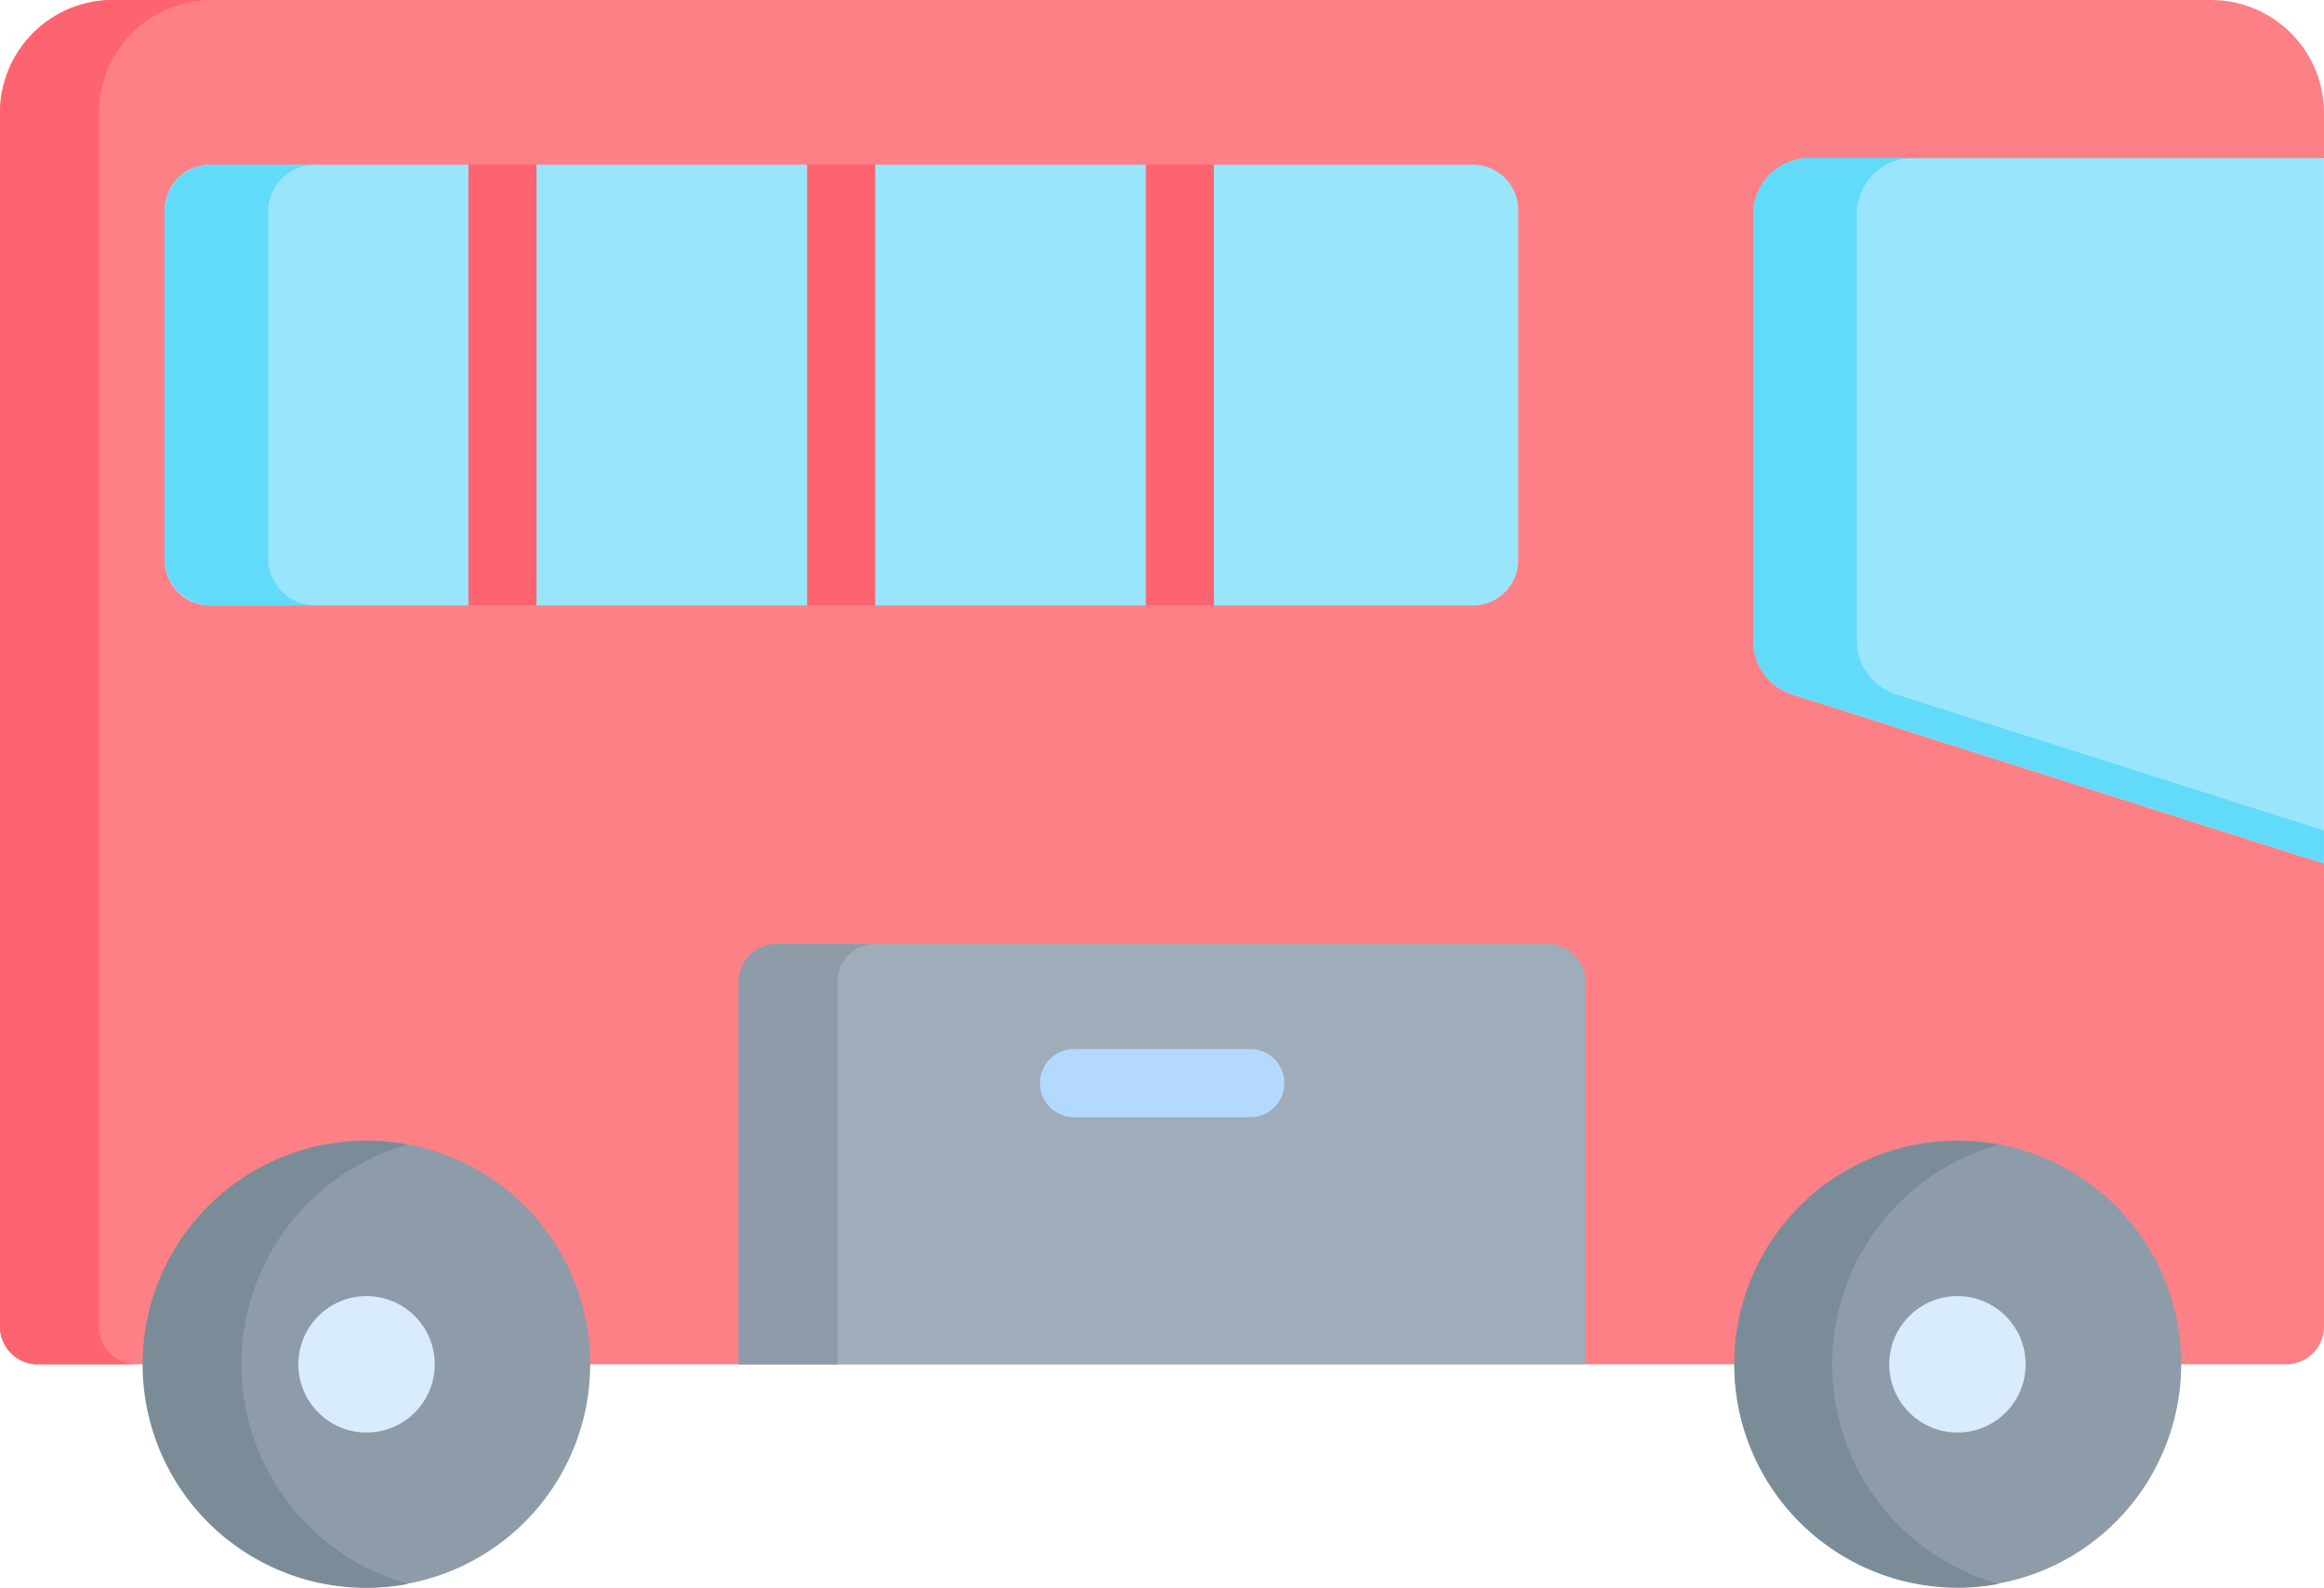 <svg xmlns="http://www.w3.org/2000/svg" width="29" height="19.81" viewBox="0 0 29 19.81"><g transform="translate(0 -81.125)"><g transform="translate(0 81.125)"><g transform="translate(0 0)"><path d="M29,82.534V83.1l-4.46,1.2L29,91.9v5.777a.47.47,0,0,1-.47.47H.47a.47.47,0,0,1-.47-.47V82.534a1.409,1.409,0,0,1,1.409-1.409H27.591A1.409,1.409,0,0,1,29,82.534Z" transform="translate(0 -81.125)" fill="#fd8087"/></g></g><g transform="translate(0 81.125)"><g transform="translate(0 0)"><path d="M1.7,98.147H.47a.47.47,0,0,1-.47-.47V82.534a1.409,1.409,0,0,1,1.409-1.409H2.644a1.409,1.409,0,0,0-1.409,1.409V97.678A.47.47,0,0,0,1.7,98.147Z" transform="translate(0 -81.125)" fill="#fe646f"/></g></g><g transform="translate(9.217 92.903)"><g transform="translate(0 0)"><path d="M173.287,289.545v4.774H162.72v-4.774a.47.47,0,0,1,.47-.47h9.628A.47.47,0,0,1,173.287,289.545Z" transform="translate(-162.72 -289.075)" fill="#9facba"/></g></g><g transform="translate(9.217 92.903)"><path d="M164.424,289.075a.47.47,0,0,0-.47.47v4.774H162.72v-4.774a.47.47,0,0,1,.47-.47Z" transform="translate(-162.72 -289.075)" fill="#8d9ca8"/></g><g transform="translate(2.055 83.18)"><g transform="translate(0 0)"><path d="M36.275,122.332v-4.367a.566.566,0,0,1,.566-.566h3.224l.425.554.425-.554h3.377l.484.53.366-.53h3.377l.35.833.5-.833H52.6a.566.566,0,0,1,.566.566v4.367a.566.566,0,0,1-.566.566H49.368l-.48-1.475-.369,1.475H45.142l-.385-1.075-.465,1.075H40.915l-.4-.472-.45.472H36.841A.566.566,0,0,1,36.275,122.332Z" transform="translate(-36.275 -117.399)" fill="#99e6fc"/></g></g><g transform="translate(21.879 83.095)"><g transform="translate(0 0)"><path d="M393.4,115.909v8.805l-6.629-2.108a.7.7,0,0,1-.491-.672v-5.321a.7.7,0,0,1,.7-.7H393.4Z" transform="translate(-386.28 -115.909)" fill="#99e6fc"/></g></g><g transform="translate(2.055 83.18)"><g transform="translate(0 0)"><path d="M38.154,122.9H36.863a.587.587,0,0,1-.587-.587V117.99a.587.587,0,0,1,.587-.587h1.292a.587.587,0,0,0-.587.587v4.325A.587.587,0,0,0,38.154,122.9Z" transform="translate(-36.276 -117.403)" fill="#62dbfb"/></g></g><g transform="translate(21.879 83.095)"><g transform="translate(0 0)"><path d="M393.4,124.3v.411l-6.629-2.108a.7.7,0,0,1-.491-.672v-5.321a.7.7,0,0,1,.7-.7h1.292a.7.7,0,0,0-.7.7v5.321a.7.7,0,0,0,.491.672Z" transform="translate(-386.28 -115.909)" fill="#62dbfb"/></g></g><g transform="translate(21.638 95.358)"><g transform="translate(0 0)"><path d="M387.6,335.2a2.787,2.787,0,1,1-2.271-2.74A2.789,2.789,0,0,1,387.6,335.2Z" transform="translate(-382.02 -332.415)" fill="#8d9ca8"/></g></g><g transform="translate(23.575 97.296)"><circle cx="0.851" cy="0.851" r="0.851" fill="#d8ecfe"/></g><g transform="translate(1.785 95.358)"><g transform="translate(0 0)"><path d="M37.1,335.2a2.788,2.788,0,1,1-2.272-2.74A2.789,2.789,0,0,1,37.1,335.2Z" transform="translate(-31.52 -332.415)" fill="#8d9ca8"/></g></g><g transform="translate(21.638 95.358)"><path d="M385.323,337.944a2.788,2.788,0,1,1,0-5.481,2.846,2.846,0,0,0,0,5.481Z" transform="translate(-382.02 -332.415)" fill="#7a8c98"/></g><g transform="translate(1.785 95.358)"><path d="M34.824,337.944a2.789,2.789,0,1,1-.515-5.529,2.769,2.769,0,0,1,.517.048,2.846,2.846,0,0,0,0,5.481Z" transform="translate(-31.52 -332.415)" fill="#7a8c98"/></g><g transform="translate(3.723 97.296)"><circle cx="0.851" cy="0.851" r="0.851" fill="#d8ecfe"/></g><g transform="translate(12.974 94.21)"><path d="M231.678,313h-2.2a.425.425,0,1,1,0-.85h2.2a.425.425,0,0,1,0,.85Z" transform="translate(-229.05 -312.146)" fill="#b3dafe"/></g><g transform="translate(5.845 83.18)"><g transform="translate(0 0)"><path d="M103.191,117.4h.85v5.5h-.85Z" transform="translate(-103.191 -117.404)" fill="#fe646f"/></g></g><g transform="translate(10.072 83.18)"><g transform="translate(0 0)"><path d="M177.815,117.4h.85v5.5h-.85Z" transform="translate(-177.815 -117.404)" fill="#fe646f"/></g></g><g transform="translate(14.298 83.18)"><g transform="translate(0 0)"><path d="M252.438,117.4h.85v5.5h-.85Z" transform="translate(-252.438 -117.404)" fill="#fe646f"/></g></g></g></svg>